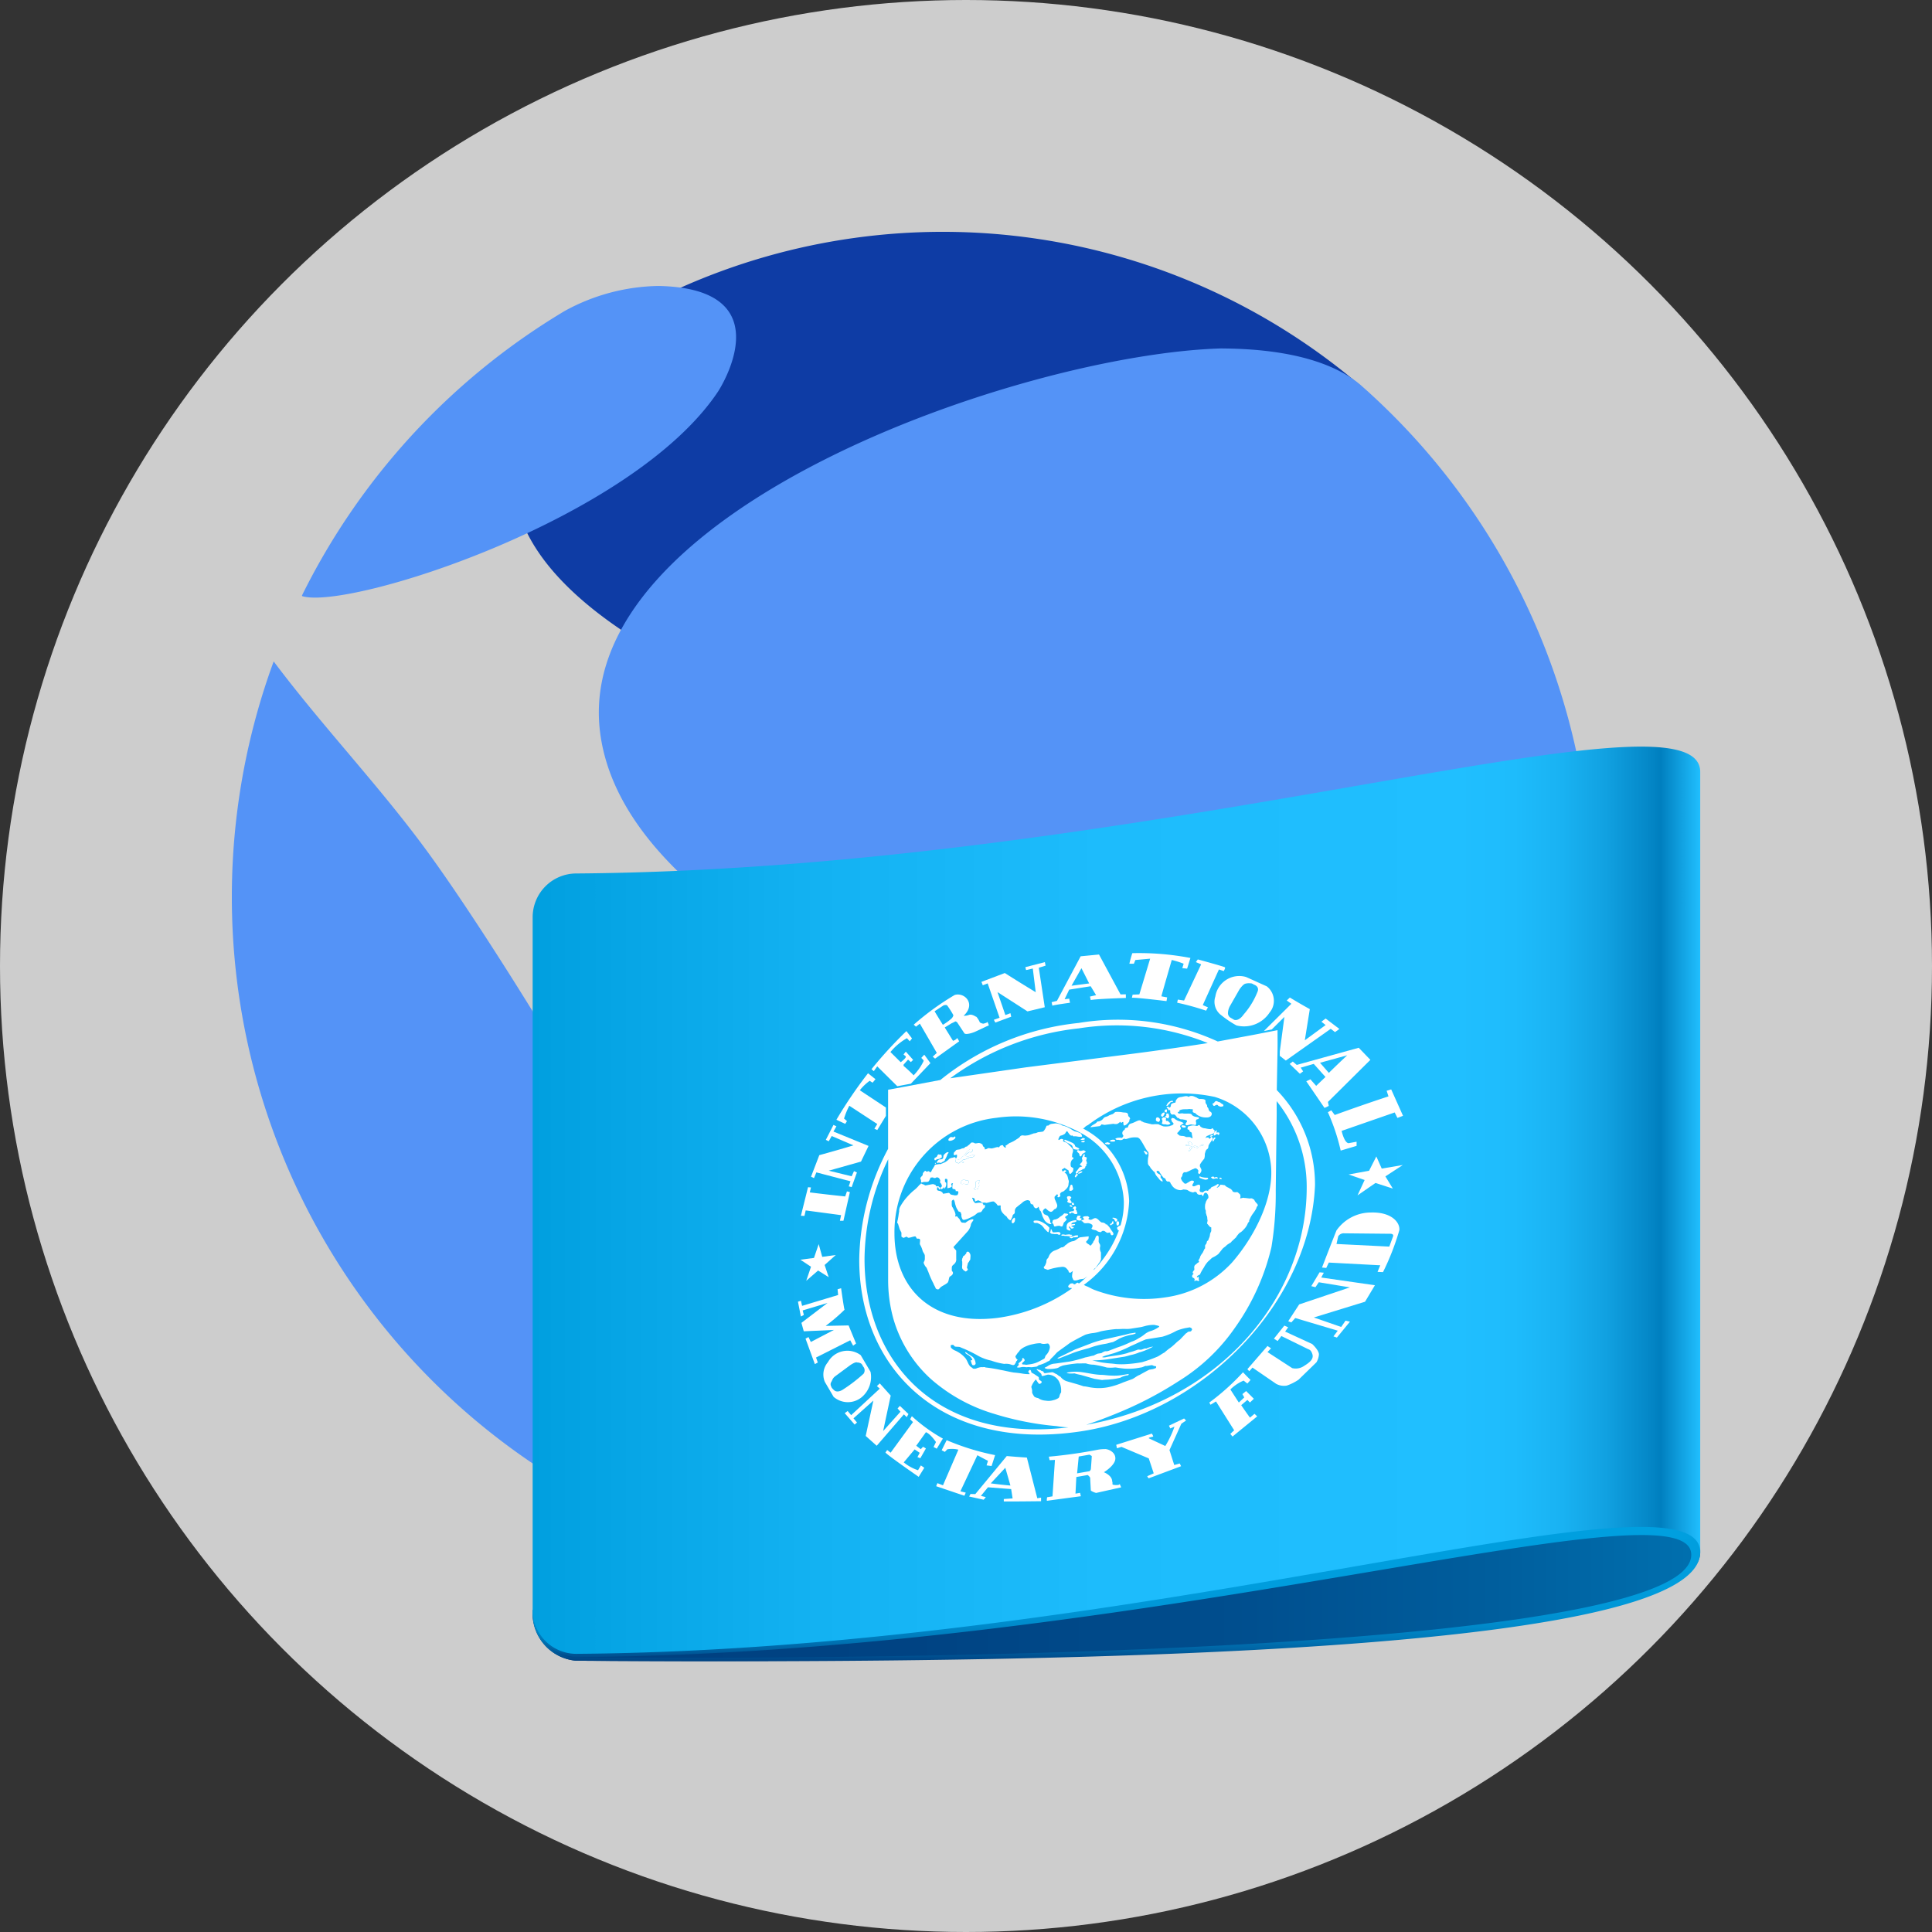 <svg xmlns="http://www.w3.org/2000/svg" width="250" height="250"><rect width="100%" height="100%" fill="#333333" stroke="none"/><defs><linearGradient id="a" x1="17.336" x2="80" y1="74.339" y2="74.339" gradientUnits="userSpaceOnUse"><stop offset="0" stop-color="#004080"/><stop offset=".325" stop-color="#004383"/><stop offset=".585" stop-color="#004d8d"/><stop offset=".823" stop-color="#005e9d"/><stop offset="1" stop-color="#0070af"/></linearGradient><linearGradient id="b" x1="48.668" x2="48.668" y1="68.69" y2="80" gradientUnits="userSpaceOnUse"><stop offset=".35" stop-color="#009fdf"/><stop offset=".645" stop-color="#009ddd"/><stop offset=".752" stop-color="#0096d6"/><stop offset=".828" stop-color="#008bcb"/><stop offset=".889" stop-color="#007aba"/><stop offset=".941" stop-color="#0064a4"/><stop offset=".987" stop-color="#004989"/><stop offset="1" stop-color="#004080"/></linearGradient><linearGradient id="c" x1="17.336" x2="80" y1="55.314" y2="55.314" gradientUnits="userSpaceOnUse"><stop offset="0" stop-color="#009fdf"/><stop offset=".021" stop-color="#02a1e1"/><stop offset=".244" stop-color="#13b2f2"/><stop offset=".487" stop-color="#1dbcfc"/><stop offset=".791" stop-color="#20bfff"/><stop offset=".841" stop-color="#1ebcfc"/><stop offset=".882" stop-color="#19b2f2"/><stop offset=".919" stop-color="#11a1e1"/><stop offset=".954" stop-color="#0589c9"/><stop offset=".966" stop-color="#007fbf"/><stop offset="1" stop-color="#20bfff"/></linearGradient></defs><circle cx="125" cy="125" r="125" fill="#cdcdcd" fill-rule="evenodd"/><path fill="#0e3ca5" d="M105.687 164.865c4.822 17.888 22.123 31.534 30.86 30.97.306-.02 33.137-6.159 51.11-36.26 13.984-23.431 9.225-46.05-9.8-46.546-6.842.503-81.355 17.765-72.167 51.843m70.395-114.893-.019-.017.027-.017a83.485 83.709 0 0 0-87.998-12.73 48.787 48.918 0 0 0-5.275 2.6c-1.172.623-2.344 1.247-3.482 1.933l.278.085a37.993 38.095 0 0 0-8.812 8.364c-23.974 31.735 56.343 54.814 99.29 54.881 19.748 14.222 25.293-40.034 5.991-55.099"/><path fill="#5493f7" d="M92.946 50.62C81.91 67.25 45.156 78.968 39.113 77.143l-.041-.077c.24-.5.499-1 .754-1.496a88.437 88.674 0 0 1 26.207-30.66q3.392-2.49 7.025-4.663a26.038 26.108 0 0 1 12.149-3.244c16.367.314 7.82 13.489 7.734 13.622m-9.05 117.51c.792 5.224-.02 25.866-1.086 27.602-.918.055-2.83.174-8.368-2.942A88.097 88.333 0 0 1 34.491 88.229q.441-1.33.923-2.642c6.343 8.46 13.685 16.114 19.924 24.657 5.943 8.137 14.118 21.399 15.782 24.232 10.328 17.593 11.975 28.445 12.763 33.662m122.107-52.022a87.8 88.036 0 0 1-6.124 32.407C189.5 159.691 119.622 132.2 118.937 131.9c-9.559-4.199-38.649-16.977-41.274-37.041-3.764-28.888 54.653-49.01 80.329-49.771 3.078.036 12.45.145 17.91 4.593a87.793 88.028 0 0 1 30.088 66.436m-47.304 78.257c-7.616 3.564-16.004.967-13.824-6.47 4.183-14.285 40.71-28.93 48.777-29.735.996-.099 1.418.58.977 1.357a88.866 89.104 0 0 1-35.923 34.836"/><path fill="url(#a)" d="M17.336 77.254a2.55 2.55 0 0 0 2.329 2.714c30.7.21 60.335-1.2 60.335-5.8 0-13.924-62.664 3.086-62.664 3.086" transform="matrix(2.411 0 0 2.417 27.128 21.612)"/><path fill="url(#b)" d="M17.336 77.254a2.55 2.55 0 0 0 2.34 2.714c30.692.233 60.287-.731 60.324-5.8 0-13.924-62.664 3.086-62.664 3.086m2.342 2.537a2 2 0 0 1-.245-.014 2.4 2.4 0 0 1-1.988-1.763 2.37 2.37 0 0 0 2.23 1.762c30.67-.193 59.844-9.636 59.844-5.479 0 4.245-29.172 5.703-59.841 5.494" transform="matrix(2.411 0 0 2.417 27.128 21.612)"/><path fill="url(#c)" d="M19.68 37.822a2.343 2.343 0 0 0-2.344 2.344v37.088a2.344 2.344 0 0 0 2.329 2.346C50.363 79.37 80.037 69.209 80 74.169V32.394c.037-4.961-29.627 5.199-60.32 5.428" transform="matrix(2.411 0 0 2.417 27.128 21.612)"/><g fill="#fff"><path d="M125.206 161.956c-.176.102-.174.102-.174.262-.173.103-.173.263-.347.287-.087.09-.087.242-.171.341 0 .16-.087.242 0 .397v.396c0 .16-.085.483.09.624.086.147.26.203.349.27.086 0 .26-.193.26-.193.087-.092-.09-.227-.09-.307a3.423 3.433 0 0 1 .088-.409.465.467 0 0 1 .173-.34c0-.08.176-.264.176-.344 0-.316.087-.568-.091-.783.002-.08-.174-.213-.263-.2m12.409-3.645c0-.08.2-.259.299-.348.098-.17.2-.181 0-.314-.104-.068-.106-.225 0-.242.202-.179.202-.102.301-.268 0-.08-.306-.124-.407-.112-.102-.067-.2.102-.3.191s-.3.194-.402.283a1.184 1.187 0 0 1-.704.317c-.2.101-.2.101-.198.256-.099.17 0 .242.104.302a1.393 1.397 0 0 0 .104.303c.103.067.303-.034.405-.046.202-.022.303-.034.405.033a.241.242 0 0 0 .303-.036c-.01-.15.092-.162.09-.319m-.902 1.127c-.101.012-.504.058-.504-.022-.101-.148-.101-.305-.202-.372-.102.089 0 .241-.1.328-.1.17.1.225.2.293.203-.022.305.046.505.022a.523.525 0 0 1 .405.11c.202-.021.304-.193.101-.326 0-.07-.294-.046-.405-.033m-5.774-1.526c0 .078-.094.324.099.38.195-.024.291-.271.29-.348s.095-.324-.1-.38c0 0-.29.268-.29.348m26.214-10.718c-.078.014-.155.186-.241.278 0 .08-.075.241.08.22a.526.527 0 0 0 .153-.264c.172-.114.172-.263.008-.234m-1.707 5.098s-.241-.114-.241-.034c0 .155.084.22.166.205a2.148 2.154 0 0 0 .65.194c.08-.015.32-.058.32-.138a.14.14 0 0 0-.162-.126 2.41 2.417 0 0 1-.733-.101m2.642.263a.22.22 0 0 0-.075-.14c-.147-.046-.147-.046-.222.048v.078c.075-.017.297.092.297.014m-.81-9.531c.08-.015.154-.107.241-.044.077-.014.077.065.154.128.155.049.23.114.379.085l.224-.044c.075-.094 0-.157 0-.241a1.042 1.044 0 0 1-.376-.242c-.077-.065-.23-.036-.383-.164-.155-.049-.241-.034-.386.15 0 .077-.077.091-.157.106s-.077.171 0 .241c.073.146.15.131.304.025m-12.607 15.558c.2-.104.198-.653-.098-.537-.198.104-.1.631.098.537m8.173-16.634a.964.967 0 0 0-.443.145 1.389 1.392 0 0 0-.265.353s0 .242-.087.242a1.04 1.042 0 0 0-.451.145.299.3 0 0 0-.087.241c0 .078-.087.242-.178.262 0-.078-.278-.196-.367-.027 0 .08.186.133.186.21s0 .08.094.145c.092-.014.092-.092.183.051v.242c.092.142.097.302.367.26a.323.324 0 0 1 .364.185c.089.065.091.142.18.207 0 .08.092.066.181.054a.436.438 0 0 0 .446.166c.176.054.265.04.44.09.088.065.262.039.177.21 0 .078-.17.184-.17.341 0 .314.607-.017.778.034s.342.022.427.087c.169-.027.166-.184.166-.264 0-.157-.087-.22 0-.391 0-.078.166-.107.241-.119.167-.106.164-.263 0-.241-.169-.051-.24-.037-.422-.087a.964.967 0 0 1-.342-.182c-.087-.142-.087-.142-.26-.193-.258-.039-.519 0-.87-.022-.266-.116-.707.186-.724-.208l.178-.026a.096.097 0 0 0 0-.157 1.246 1.25 0 0 1 .442-.146c.265-.04.528 0 .786-.043.173-.027.26.039.431.012s.09.22.09.3.086.142.257.193c.085-.012.171.13.256.196a1.958 1.963 0 0 0 .752.343 2.331 2.338 0 0 0 .723.032c.241-.044.482-.165.482-.484a.328.329 0 0 0-.24-.27c-.083-.066-.083-.143-.162-.208a.506.508 0 0 0-.164-.363c-.082-.143 0-.242-.085-.3-.081-.142-.163-.205-.163-.362 0-.242 0-.242-.085-.3a.798.8 0 0 0-.412-.087c-.166-.05-.241.041-.333-.024a.964.967 0 0 1-.337-.18c-.172-.052-.256-.115-.427-.168a.81.812 0 0 0-.43 0c-.173.104-.173.104-.26.038-.248-.104-.508.015-.863.068m-17.65 16.404a2.341 2.347 0 0 0-.605-.321 1.4 1.404 0 0 0-.798-.066c-.099.09 0 .242 0 .242a.706.708 0 0 0 .398.034 2.257 2.263 0 0 1 .603.321 2.874 2.881 0 0 1 .407.503c.099 0 .403.506.504.336 0-.16.198-.573 0-.628a1.929 1.934 0 0 0-.509-.42m3.947 1.516a1.996 2.002 0 0 1-.709.162c-.101.012 0 .157.101.147 0 .078.203.056.304-.036.101 0 .101-.092.203-.024l.303-.036c.203-.022.203-.102.102-.242zm-.955-4.53q-.152.134 0 .241a.779.78 0 0 0 .405.112c.101-.012.099-.242 0-.242 0-.08-.205-.293-.106-.302.101-.092.2-.182.099-.242a.27.27 0 0 0-.304-.12c-.405.038-.096.396-.094.553m.448 4.59c.203-.104.102-.169-.1-.147-.102-.068-.203-.056-.406-.032l-.304.037a.69.691 0 0 0-.405-.034c-.2.101 0 .16.102.147.202-.024.202.056.405.032.103-.012.607.087.708-.003m1.423-8.35c-.205-.052-.704.242-.502.296.2-.022.502-.138.502-.295m-1.259 4.318c.102 0 .205.053.203-.024a.586.587 0 0 0-.104-.225c-.205-.133-.299.27-.099.25m.936 1.7c0-.078.099-.17.099-.242s-.306-.044-.408-.032c0 .158-.197.259-.094.484 0 .08.408.188.509.099 0 0 .2-.181.096-.242s-.2.012-.202-.067m-.627-1.5a.458.46 0 0 0-.301.272c.1.065.202.053.205.132s-.1.17-.1.242c-.202-.055-.303.036-.506.058-.098.09-.096.242.107.225a.099.1 0 0 0 .098-.092.439.44 0 0 1 .304.044c.104.067.104.147.408.11.202-.1 0-.24 0-.39s-.205-.136-.106-.303c.096-.087-.01-.31-.109-.297m.506-7.375c.2-.101-.306-.278-.407-.343s-.104-.068-.104-.225c-.103-.065-.103-.065-.205-.21a9.668 9.694 0 0 0-1.114-.483.099.1 0 0 1-.098.091c.202.29.708.385 1.015.663.1.067.103.382.207.447s.607.152.706.06m-1.116 7.209c-.202.102 0 .242.205.213s-.104-.225-.205-.213m.535 2.22c.102-.013.403-.127.198-.26a2.003 2.009 0 0 0-.909.262.634.636 0 0 0-.296.582v.317a.933.936 0 0 0 .405.188c.303-.113-.203-.37-.104-.539.101-.012.104.068.205.136 0 .077.101.145.202.133s.304-.114.203-.102c0-.08-.101-.145-.203-.135-.306-.121.2-.18.302-.191.301-.271-.306-.121-.408-.111 0-.158.203-.26.405-.28m-.467-4.821a.275.276 0 0 0-.1.242c-.098.091-.096.403-.093.483a.369.37 0 0 0 .501-.217 4.653 4.666 0 0 1-.106-.46s-.104-.138-.202-.048m9.48-4.4c-.095.092 0 .157.098.223 0 .08.101.302.292.198.094-.092 0-.242-.101-.302a.665.667 0 0 0-.29-.119m2.93-4.975c0-.157.088-.328 0-.394a.212.213 0 0 0-.272.196c-.004.157.087.145.273.198m-.168 1.518a.663.665 0 0 0 .55 0c0-.077.089-.091.089-.169-.092-.065-.183-.053-.186-.13-.091-.068-.091-.145-.183-.133s-.183.026-.186-.051c0 0-.094-.145 0-.157 0-.157 0-.157-.096-.223-.183-.053-.277-.04-.369.051-.183.104 0 .242 0 .394a1.815 1.82 0 0 1-.089.327.6.602 0 0 0 .47.091m21.908-1.196-.444-.604-.443.241a26.149 26.219 0 0 1 1.658 4.968l2.057-.612v-.536l-1.034.19c-.57-.048-.902-1.592-.902-1.592l6.866-2.384.355.706.723-.273-1.531-3.418-.59.179.24.725a236.181 236.815 0 0 0-6.955 2.41m-22.195.138a.663.665 0 0 0 .181-.341c.09-.17-.188-.13-.28-.039s-.18.184-.18.261c.002.155.19.288.28.119m-.455.614a.287.288 0 0 0-.1-.382c-.093-.066-.093-.066-.187-.051-.094-.065-.094.012-.186.104 0 .08-.09.326.099.38.19.132.284.118.374-.051m6.66 7.339c.078.063.08.14.158.125a.241.242 0 0 0 .24.032l.304-.063s.152.126.15-.029c-.075-.22-.301-.094-.456-.065-.077-.14-.077-.14-.24-.109 0 0-.235.044-.155.109m-17.808 22.672c.701-.258 1.403-.437 2.005-.604a10.367 10.395 0 0 1 2.096-.546c.296-.044.694-.182.99-.228a7.474 7.494 0 0 0 .789-.43 6.061 6.077 0 0 1 1.08-.399c.292-.123.68-.104.873-.213.096-.014.192-.029.192-.106s0-.08-.094-.063l-.58.09c-.292.043-.586.166-.88.21l-2.072.469a15.791 15.834 0 0 0-1.892.515l-2.307.882-2.303 1.117a.32.322 0 0 0 .198.053zm-13.48.247c-.176-.058-.352-.276-.528-.336-.087.169.352.358.441.425s.533.416.444.665c-.09-.068-.176-.058-.176.022s.09.227.09.307.088.15.088.23a.29.29 0 0 0 .449-.133 1.292 1.296 0 0 0-.27-.764c-.094-.148-.36-.276-.538-.416m17.173 3.287c.395-.062.692-.033.989-.08a8.197 8.219 0 0 0 1.376-.222 2.435 2.442 0 0 1 .977-.314c.098-.014.098-.172.098-.172l-.964.16a6.189 6.205 0 0 1-1.278.048c-.482 0-.89-.094-1.386-.094-.793-.034-1.591-.225-2.392-.34a5.545 5.56 0 0 0-2 .06c.098.142.8.118 1 .089a5.91 5.925 0 0 0 .8.196l1.796.51zm8.368-34.462-.091.013c0 .08.094.222 0 .241 0 0-.184.104-.09.17s.28.195.372.183c.089-.171.178-.263.084-.406 0-.162-.094-.307-.275-.2m2.823 4.139.514-.085c-.087-.142-.09-.3-.176-.362-.084.012-.345-.181-.43-.09-.084.172.261.194.177.288a1.138 1.141 0 0 1-.432.147c-.084.17.26.117.347.102"/><path d="M157.871 153.384a.817.82 0 0 1-.446.33l.224-.284c.075-.094.075-.094.073-.171-.073.014-.075-.063-.15-.046a3.33 3.338 0 0 1-.76.39c-.076.014-.154.185-.24.28 0 0 0-.078-.078.014l-.08.017a.21.21 0 0 1-.153.186.448.45 0 0 0-.321-.017c-.08.015-.241.2-.32.215-.162-.048-.242-.034-.326-.096a.335.336 0 0 1 0-.392c0-.242.077-.563-.241-.505-.241.043-.581.338-.752.13-.087-.22.417-.541.077-.64-.256-.114-.509.164-.767.285a.292.293 0 0 1-.345.056c-.089-.066-.178-.208-.267-.274a1.635 1.639 0 0 1-.181-.365c0-.157.087-.169.171-.34a.55.551 0 0 1 .171-.421c.085-.092.174-.027.347-.056.087-.014.258-.12.343-.135.17-.106.258-.121.426-.227.17-.03.241-.121.42-.15a.504.505 0 0 1 .337.256c.082.063 0 .157 0 .314 0 .078.17.283.242.114.24-.28.24-.515.074-.725 0-.08-.082-.143-.084-.223 0-.154 0-.241.08-.326a4.716 4.728 0 0 1 .482-.636 1.743 1.748 0 0 0 .074-.64c.08-.172.077-.484.316-.607.241-.2.077-.406.241-.592.08-.172.241-.356.39-.622.078-.092.078-.092.076-.241 0-.078-.242-.034-.157-.206l.157-.029c.077-.092 0-.077-.08-.14-.08.014-.241.12-.316.135.082.063.16.049.162.206-.08.094-.157.186-.241.123-.082-.143 0-.157-.162-.128-.08-.065-.241.043-.32.058.079-.094.159-.264.24-.278.162-.03.242-.123.398-.152.241-.044.545-.18.545-.414.075-.171-.08-.22-.159-.283a.22.22 0 0 0-.077-.142c-.08.014-.157.106-.241.12a3.395 3.404 0 0 1-.723-.106.935.938 0 0 1-.659-.278.15.15 0 0 0-.24-.113c-.085.092-.167.106-.336.055a1.285 1.288 0 0 0-.766.046c-.174.027-.26.041-.258.198-.085.242 0 .242.176.286.086.065 0 .157.089.222s.258.116.26.193c0 .242.092.457.094.692-.171-.05-.258-.194-.431-.165-.258-.038-.345.054-.521-.074a1.218 1.22 0 0 0-.528-.075c0-.08-.179.026-.179-.054l-.18-.13c-.181-.128-.181-.208 0-.312.086-.172.262-.278.35-.447 0-.08-.182-.368-.095-.38a2.387 2.393 0 0 1 .439-.302c-.09-.145-.446-.242-.624-.3a1.008 1.01 0 0 1-.36-.181c-.18-.053-.183-.21-.364-.184-.091-.065-.183-.05-.27.119 0 .08.094.222.094.302.094.143.275.196.188.365-.178.184-.27.118-.45.225a2.611 2.618 0 0 1-.827.038c-.186-.053-.28-.118-.468-.171a.463.464 0 0 0-.376-.104c-.282-.041-.564.077-.851-.041-.285-.041-.574-.16-.861-.2a.482.483 0 0 0-.292-.12c0-.077-.099-.144-.195-.132-.193-.051-.482.142-.771.258-.193.107-.483.143-.582.242a.658.66 0 0 0-.19.339c0 .08-.096.091-.193.104-.294.116-.198.026-.195.183l-.193.182a.427.428 0 0 0-.09.563c.102.145.102.145 0 .242-.093.169-.093.169-.293.116-.196.024-.495-.017-.69.164l.2.133.198-.024a.885.887 0 0 0 .482.017c.195-.104.195-.184.393-.13.099.067.294-.037.39-.05a2.534 2.54 0 0 1 1.071-.14c.292-.036.482.242.588.397.295.435.495.88.789 1.315 0 .077.096.065.096.065 0 .078.097.145.099.223v.394a2.8 2.807 0 0 0-.08.877c0 .08 0 .242.1.302 0 .08.192.21.195.29a1.408 1.412 0 0 0 .289.353.943.945 0 0 0 .287.276 1.536 1.54 0 0 0 .386.655c.19.21.289.433.569.551.185.051 0-.241 0-.314a.335.336 0 0 1-.191-.288c.09-.171 0-.16-.099-.302-.094-.065-.282-.118-.376-.263s0-.242.183-.182c.094-.014.188.13.19.208.095.145.189.21.191.288.094.145.188.21.282.355.094.066.186.051.28.196a.494.496 0 0 0 .188.288c.094.065.275-.041.366.101.092.066.095.223.186.288a1.372 1.375 0 0 0 1.263.752c.176-.03.35-.136.437-.07a.873.875 0 0 1 .434.084 1.545 1.55 0 0 0 .684.278c.085-.014.254-.12.338-.058.166.049.169.206.241.271a.557.558 0 0 0 .333.097l.176-.041c.082.062.084.14.164.205s.08-.172.159-.266c.08-.171.159-.186.32-.138a.67.672 0 0 1 .242.658 1.379 1.383 0 0 0-.242.36c-.08.092-.077.242-.156.42a2.136 2.142 0 0 0 0 .704c.08.063.077.218.077.372s.077.216.077.37c.157.2.077.45.154.665a3.616 3.626 0 0 1-.08.401c.078.063.155.201.242.264a.456.457 0 0 0 .309.242v.386a.323.324 0 0 1-.08.242c0 .077-.077.172-.08.242a1.3 1.303 0 0 1-.156.57c0 .078-.08.17-.082.242l-.157.109c0 .152-.082.242-.082.324-.08.092-.16.183-.16.26v.243c0 .154 0 .077-.079.169l-.24.507a2.12 2.125 0 0 0-.329.523c0 .154-.166.338-.24.507.081-.014.163.049.081.14 0 .078-.166.107-.24.199s-.334.212-.336.367c-.084.17.082.45-.087.556-.084.092-.253.353 0 .384-.168.184-.34.368-.087.556 0 0 .167.049.167.126.084.06 0 .23 0 .307.169-.029.169-.106.24-.12.083.062.083.062.165.048 0 .077.166.048.166.048.082-.092.082-.092 0-.155v-.31c-.082-.217-.166.107-.24-.033 0-.077 0-.077.084-.17s.081-.014.166-.106c.164-.029.164-.106.24-.275a6.061 6.077 0 0 1 .41-.692 3.332 3.34 0 0 1 .563-.8c.24-.198.393-.384.547-.483a3.73 3.74 0 0 0 .762-.462l.518-.65c.145-.184.432-.324.574-.51.14-.111.21-.126.347-.242a.456.457 0 0 0 .275-.22l.562-.522a3.546 3.556 0 0 1 .448-.575 1.786 1.791 0 0 0 .54-.438 2.317 2.323 0 0 0 .482-.66c.08-.174.08-.242.241-.37a.526.527 0 0 1 .082-.33 3.515 3.525 0 0 1 .415-.726 5.015 5.028 0 0 0 .422-.648.745.747 0 0 1 .173-.353c.087-.099 0-.157-.086-.295a1.333 1.337 0 0 1-.343-.469c0-.077-.24-.096-.24-.176a.62.621 0 0 0-.334 0l-.643-.078c-.08.02-.16-.038-.241-.019l-.386.094a.656.658 0 0 0 0-.541c-.154-.119-.23-.242-.376-.295a.837.839 0 0 1-.506-.027c-.068-.06-.135-.123-.135-.2l-.203-.184c-.137-.044-.275-.167-.415-.213s-.284-.242-.426-.29a.224.225 0 0 1-.217-.031c-.162.053-.237-.095-.309.08m-2.548-5.153c.08-.092.164-.027.24-.121s.165-.03.165.05c.082.063-.408.15-.482.165zm-.837.065a.494.496 0 0 1 .338.022c.084.063.335.099.168.205-.082.015-.24-.036-.335-.022-.084-.062-.424-.164-.17-.205m-.675.66c0-.08.084-.092.084-.172s.082-.169.082-.241c0-.158.242-.276.34-.133-.084.084-.332.597-.506.546m-.101-1.243c.084-.091.345.102.429.09.087.063.09.22.176.362l-.514.085c-.086.015-.431.068-.347-.102a1.138 1.141 0 0 0 .432-.147c.084-.094-.26-.116-.186-.288z"/><path d="M152.897 145.796a.41.411 0 0 0 .352.102c.176.05.176-.027.174-.184-.09-.065-.176-.05-.352-.101l-.176.026zm1.08 2.74c0 .079-.084.17-.082.241s-.086.092-.084.172c.174.05.422-.462.506-.554-.086-.135-.342-.017-.34.14m3.248-2.138c-.077.092-.241.356-.152.498s.383-.23.46-.167a.133.133 0 0 0 .152.126c.078-.014.15-.186.075-.242 0-.154-.304-.019-.38-.082 0-.077.151-.186.074-.241s-.152.094-.23.108m-13.612 1.207c0 .08.2.133.299.12s.4.03.395-.128c0-.08-.2-.133-.299-.12a.796.798 0 0 0-.395.128m-.593.389c.101.145.301.04.4.109.101-.015.3-.116.198-.184s-.2-.053-.302-.119c-.197.102-.397.049-.296.194m1.056-2.575a1.082 1.085 0 0 0 .497.017 1.651 1.656 0 0 0 .39-.285c0 .077.101.145.2.13 0-.077.097-.089.195-.101 0 .077 0 .483.104.46a.634.636 0 0 0 .39-.209 1.408 1.412 0 0 0 .29-.353v-.157c0-.077.096-.092.094-.169a.482.483 0 0 0-.2-.29c-.101-.145 0-.242-.104-.302 0-.242-.482-.174-.69-.227a3.356 3.365 0 0 0-.891-.044c-.196.102-.196.181-.39.285-.102.012-.297.116-.399.128a1.357 1.361 0 0 1-.482.22.632.633 0 0 0-.296.194.99.994 0 0 1-.794.413c-.195.339-.696.401-.894.74l.603-.075.6-.073c.099-.091.198-.103.198-.18s.099-.015.2-.027a.673.674 0 0 0 .4.029zm10.589 3.082c.084-.014.253.037.335.022.166-.106-.085-.142-.17-.205a.494.496 0 0 0-.337-.022c-.26.041.08.143.172.205m1.065-.34c0-.08-.082-.143-.164-.051s-.164.029-.24.12l-.083.095c.08-.015.57-.102.487-.164m21.597-11.016-1.507-1.564-8.02 2.221-.51-.437-.405.309 1.322 1.274.417-.312-.311-.483 1.687-.484 1.517 1.692-1.206 1.151-.747-.85-.53.258 2.357 3.447.552-.259-.108-.515zm-5.367 1.692a185.986 186.485 0 0 1-1.147-1.315l3.515-.967a126.042 126.38 0 0 0-2.375 2.277zm-20.815 4.225a.22.22 0 0 1 .18-.183c0-.078.09-.17.179-.261l.272-.04c.087-.24-.364-.105-.455-.014a.988.991 0 0 0-.36.445c-.089.172.087.065.184.053m-41.125 30.372.376.699.378-.283-.964-2.338-2.968.058a24.74 24.807 0 0 0 2.442-2.088c-.075-.138-.446-2.79-.446-2.79l-.455.143.072.74-4.663 1.402-.152-.66-.383.125.378 1.915.384-.203-.152-.583 3.214-.967-3.376 2.575.304 1.092 3.896-.176-2.982 1.557-.304-.636-.383.205 1.205 3.295.384-.208-.23-.643zm-5.693-7.697 1.536-1.332 1.372.863-.528-1.58 1.447-1.292-1.756.242-.458-1.648-.612 1.79-1.762.226 1.379.911zm23.478-38.487 1.54 4.446-.737.263.185.363 2.057-.76-.1-.456-.657.242-1.015-2.969 3.876 2.495 2.24-.537-.774-5.11.88-.273-.096-.455-2.524.653.094.375.87-.196.378 3.06a212.29 212.859 0 0 1-4-2.48l-3.025 1.144.176.44zm-6.592 60.21.796-1.306a21.057 21.113 0 0 1-4.014-2.9l-.222.398.369.363-2.893 3.962-.449-.343-.224.326c.449.484 4.304 3.143 4.304 3.143l.723-1.17-.441-.307-.37.623a5.786 5.802 0 0 1-1.846-1.017l1.408-1.678.66.442-.294.551.37.148.723-1.26-.37-.224-.293.316-.589-.447 1.252-1.75c.595.208 1.301 1.27 1.301 1.27l-.31.642zm-16.956-30.831 4.581.611-.152.725h.456l.834-3.705-.38-.097-.227.657a197.573 198.103 0 0 1-4.581-.524l.154-.64-.383-.03-.921 3.694.46.02z"/><path d="M111.659 180.657a3.4 3.408 0 0 0 .988-3.142l-1.273-2.16a2.893 2.9 0 0 0-4.25.922 2.45 2.456 0 0 0-.39 2.54l1.135 1.934a2.814 2.821 0 0 0 3.79-.094m-3.71-.75s-.379-.32-.379-.483a.545.546 0 0 1 0-.602c.152-.241.154-.483.535-.756l1.902-1.405s.683-.483.91-.357a1 1.003 0 0 1 .527.15.926.928 0 0 1 .225.345.752.754 0 0 1 .072.967 20.285 20.34 0 0 1-2.652 2.035s-.685.491-1.14.107m11.08-47.447 2.194 3.785-.528.484.301.256 3.12-2.24-.241-.426s-.241.273-.415.3c-.164.106-.164.026-.164.026l-1.048-1.692.882-.54a4.113 4.124 0 0 0 .482-.24c.085-.015.241.113.241.113l.93 1.41c.085.142.43.089.517.074a3.836 3.846 0 0 0 .964-.302l1.702-.8-.183-.443-.09.092a2.341 2.347 0 0 1-.452.145 1.034 1.037 0 0 1-.449-.167 2.879 2.886 0 0 0-.446-.725c-.087.015-.528-.387-.964-.242a1.623 1.627 0 0 1-.687.107c1.625-1.501.154-3.07-1.155-2.688a34.857 34.95 0 0 0-5.304 3.846l.29.256zm3.055-2.357s.318-.13.482 0a11.261 11.292 0 0 1 .803 1.264.873.875 0 0 1-.241.428 7.175 7.194 0 0 1-1.121.815 85.298 85.526 0 0 1-1.073-1.753zm-12.486 14.968-.379-.331a9.504 9.53 0 0 1 .682-1.658l3.617 2.366-.374.607.374.172 1.116-1.828v-1.09l-3.375-2.231a6.203 6.22 0 0 1 1.278-1.221l.376.242.373-.452-.964-.77a57.38 57.533 0 0 0-4.091 6.02l1.14.53zm-3.961 6.633 4.416 1.154-.226.655.378.096.68-1.895-.378-.174-.302.67-2.965-.726 4.173-1.177.976-2.026-4.54-1.86.382-.678-.381-.179-.991 1.934.38.18.382-.678 2.81 1.209a175.369 175.84 0 0 1-4.414 1.267l-1.07 2.787.383.184zm7.876-13.72 2.596 2.572 1.758-.33 2.531-2.658-.798-1.093-.356.38s-.07.014.072.142a.964.967 0 0 1 .215.269 6.907 6.926 0 0 1-1.228 1.793l-.072.092a17.961 18.01 0 0 0-1.314-1.228v-.155l.586-.655.364.32.292-.288-.948-1.066-.294.367.294.256c.073.22-.66.745-.66.745l-1.329-1.315a7.69 7.711 0 0 1 2.134-1.792l.366.4.292-.368-.723-.95a54.115 54.26 0 0 0-4.518 4.926l.299.26zm3.819 45.393.222-.402a90.148 90.39 0 0 0-1.11-1.056l-.296.334.371.425-2.242 2.502.981-4.593-1.415-1.578-.373.35.373.331-3.703 3.43-.453-.536-.379.28 1.283 1.475.304-.266-.454-.542 2.573-2.298-.991 4.578 1.425 1.27 3.515-4.064zm53.968-18.689-.548-.053-1.072 1.791.537.136.432-.639 4.024.663-6.56 2.204-1.418 2.176.403.157.506-.573 5.5 1.64-.558.739.449.152 1.687-2.06-.571-.13-.564.817-3.537-1.228 6.625-2.038 1.278-2.132-6.946-1zm-9.555 18.752a51.52 51.66 0 0 1-1.133-1.613l.8-.68.33.337.505-.484-.998-1-.482.394.24.43-.703.662-1.095-1.692a5.408 5.422 0 0 1 1.717-1.146l.482.382.412-.464a31.486 31.57 0 0 1-.976-.998 29.955 30.036 0 0 1-4.36 3.92l.157.284.707-.428 2.355 3.737a47.374 47.501 0 0 0-.501.462l.284.345 3.195-2.61-.347-.334zm8.058-9.52-3.51-1.617.395-.551-.497-.22-1.348 1.692.483.302.482-.645 3.363 1.646c.212.118.441.084.641.67.224.652-.323 1.09-1.053 1.544a1.905 1.91 0 0 1-1.548.293l-3.197-2.077.46-.483-.462-.305-2.6 2.998.242.268.417-.47 3.074 2.109a2.138 2.144 0 0 0 1.367.22 6.591 6.61 0 0 0 1.519-.76l2.319-2.257a2.355 2.362 0 0 0 .32-1.01c-.002-.561-.867-1.347-.867-1.347m7.604-17.023a5.437 5.451 0 0 0-4.473 2.328 475.598 476.874 0 0 0-1.866 4.793l.55.054.328-.697 6.659.353a63.262 63.432 0 0 0-.35.854l.704.031a32.202 32.289 0 0 0 2.115-5.43c.11-.969-.982-2.366-3.667-2.286m2.837 3.143-.468 1.269-6.834-.339.221-.993a.844.846 0 0 1 .789-.387l5.817.058c.711-.046.475.39.475.39zm-2.146-10.398-.94 1.852-2.652.484 2.076.713-.92 1.99 2.326-1.606 2.244.725-.964-1.576 2.252-1.472-2.725.462zm-26.838 34.842.179.355.54-.241a12.537 12.57 0 0 1-1.189 2.514l-2.124-.994c-.091-.14.564-.179.564-.256a1.473 1.477 0 0 0-.185-.356l-4.607 1.45.096.448.586-.181 3.53 1.491.64 1.934-.846.377.186.271 4.202-1.571-.173-.35-.712.197-.617-1.933 1.536-3.411.612-.416-.258-.264zm-17.035 9.387-1.348-5.263a107.733 108.022 0 0 1-2.601-.198l-4.07 4.924-.622-.015-.178.327 1.883.418.275-.34-.637-.158.914-1.112 3.001.23.189 1.208-1.14.08v.31c.378.026 4.821-.027 4.821-.027v-.462zm-6.013-1.934 1.876-2.01.66 2.3a58.684 58.841 0 0 1-2.536-.28zm16.679.099-.1.094a1.762 1.767 0 0 1-.78-.012c0-.077-.097-.058-.097-.058s.1-.094 0-.38c0-.761-1.072-1.177-1.072-1.177s1.477-.87 1.485-1.781-1.07-1.255-1.365-1.21a4.822 4.835 0 0 0-.89.078 62.105 62.271 0 0 1-6.352.902l.099.452.691-.034-.318 4.716-.692.114s-.1.483 0 .46 4.36-.59 4.36-.59l-.097-.44-.596.103.111-2.151 1.391-.242c.1-.094.393.312.393.312l.09 1.658c0 .078.482.293.689.334l3.24-.725zm-3.727-2.002a.412.413 0 0 1-.2.341l-1.587.273.21-2.175 1.39-.242.297.176c.003.165-.11 1.627-.11 1.627m3.006-32.325a.224.225 0 0 0 .101.223c0 .08 0 .08.104.145.099 0 .198-.102.195-.182.097-.169-.304-.355-.603-.319v.078c.003.072.102.055.203.055m-17.696 30.594a39.539 39.645 0 0 0 1.37.726l-.182.59.647.084.458-1.412a31.653 31.738 0 0 1-6.269-1.934l-.646 1.303.408.213.325-.336a3.481 3.49 0 0 1 1.427.048l-1.991 4.61-.723-.278-.16.397 3.653 1.235.176-.404-.694-.171zm-5.246-38.29.31-.054c.078-.014.155-.106.242-.118.157-.104.077-.17.077-.242 0-.157-.077-.22-.157-.208a.258.259 0 0 1-.24-.036.347.348 0 0 1-.155.104c0 .077-.077.241-.152.26-.154.105-.306.131-.229.351.075.145.152.046.304-.058"/><path d="M121.228 150.401c0 .155.154.051.24.037s.155.05.242.038a.347.348 0 0 0 .241-.118c.08-.012.16-.104.241-.116.16-.106 0-.08.08-.17a2.939 2.947 0 0 0 .32-.676c0-.078.08-.09.162-.259a.241.242 0 0 0-.162-.05 1.225 1.228 0 0 0-.482.389c-.08.169 0 .389-.159.483-.241.119-.393 0-.547.172-.099.101-.176.19-.176.27m1.827-2.794a1.111 1.114 0 0 0 .482-.242c.085-.092.167-.26 0-.312-.084.09-.084.09-.24.116a.608.61 0 0 0-.33-.024c-.08.09-.242.196-.242.35s.166.136.33.112m-1.98 2.976c.078-.092 0-.155-.076-.063-.075.012 0 .077.077.063m4.017 2.163c-.086.012-.173.027-.173-.053l-.087-.065c-.087-.065-.258.039-.342.13-.087 0-.171.26-.171.336-.085.09.17.131.255.119.174-.104.608.145.694-.024a.482.483 0 0 0 .087-.324c-.087-.143-.087-.143-.263-.119m15.208-5.286c.302-.116-.205-.213-.205-.213a.627.629 0 0 1-.298.193.615.616 0 0 0 .503.02m3.578 10.974c.099-.012.099-.012.198-.101v-.157c0-.078 0-.157-.101-.145l-.1.09c.104.144-.098.168-.197.26-.104.177.099.232.2.053m-19.222-7.96c.084-.092.084-.17 0-.157-.173.104-.087.17 0 .157m15.587 7.22.1.066c-.1.012-.2.104-.3.114-.203.103-.1.169 0 .157a1.022 1.025 0 0 1 .204.212.709.71 0 0 0 .405.032.911.914 0 0 1 .61.167c.102.065.104.065.104.222a.29.29 0 0 1-.104.242c-.1.169.203.21.403.266.304.043.304.2.605.241.2.133.301-.193.502-.137.2-.027.299.198.499.241.1.066.301-.116.4.03 0 .077.099.379.296.275.3-.116-.096-.534-.195-.68a2.52 2.526 0 0 0-.497-.642c0-.078-.1-.066-.2-.054 0-.08 0-.08-.1-.145a.776.778 0 0 0-.404-.11c-.303-.122-.41-.424-.723-.545s-.603.307-.805.172c-.101.012-.205-.053-.205-.133.099-.09.099-.09.099-.17-.104-.064-.104-.144-.205-.132-.393-.015-.798.031-.49.312m.062-9.92c.1-.092.1-.092 0-.157l-.301.036c-.101.012-.099.17 0 .157s.195.053.301-.036m.027 1.885c0-.08.096-.241 0-.314-.2.024-.198.339-.297.428-.099.17.106.38 0 .483 0 .158-.299.35-.296.428s.202.133.306.278a.63.63 0 0 0-.403.128c-.099.17-.197.26-.296.428-.102 0-.198.259-.097.327a.2.2 0 0 0 .094 0c-.103.096-.388.435-.188.483.102.065.1-.092.198-.181 0 0 .202-.104.099-.17 0-.074-.09-.07-.1-.14a.316.317 0 0 0 .196-.263 2.17 2.176 0 0 0 .603-.31c.099 0 .2-.024.2-.101a.275.276 0 0 0 .096-.242s.102-.012.1-.09c.1-.011 0-.077 0-.156l.1-.092c0-.078 0-.312-.105-.38a3.09 3.1 0 0 0 .094-.403c-.102-.087-.196-.068-.304-.14m-.514-.725a1.43 1.433 0 0 1-.304-.12c-.402.125.104.379.107.459.1.065 0 .311.207.367.099-.012.198-.259.198-.259 0-.08.299-.193.397-.285.2-.101 0-.077-.103-.222 0-.08-.403.048-.502.06m13.4-19.467-.808-.123-.084.404a34.756 34.849 0 0 1 3.742 1.03l.24-.431-.667-.29 2.088-4.612.627.212s.24-.425.154-.483c0-.078-3.513-1.028-3.513-1.028l-.253.346.685.29zm4.048-.524a2.146 2.151 0 0 0 .798 2.448 13.019 13.054 0 0 0 1.929 1.296 3.961 3.972 0 0 0 4.286-1.658 2.35 2.357 0 0 0-.361-3.4l-2.677-1.208a3.134 3.143 0 0 0-3.975 2.522m1.929 1.167 1.183-2.07s.466-.7.789-.758a1.702 1.707 0 0 1 .656-.039c.166-.029.421.157.421.157s.7.196.516.832a9.935 9.962 0 0 1-1.837 3.043s-.561.88-1.217.69l-.511-.298a.675.677 0 0 1-.297-.57 1.962 1.968 0 0 1 .297-.982zm-12.281-5.886 1.914-.174-1.396 4.62-.873.036-.09.406c.483-.063 4.476.43 4.476.43l.084-.483-.745-.136c0-.08 1.34-4.704 1.34-4.704a11.03 11.06 0 0 1 1.539.483l-.174.571.622.068.43-1.383a35.534 35.63 0 0 0-7.52-.621 13.87 13.907 0 0 0-.379 1.37h.581zm-1.232 4.438-.685.012-2.785-5.163-2.374.23-3.07 5.767-.691.17.1.454c.297-.116 2.28-.377 2.28-.377l-.102-.532-.596.077.596-1.245 2.78-.437.699 1.153-.793.181.103.455c.596-.155 4.545-.274 4.545-.274zm-7.03-1.112 1.287-2.267.998 1.97zm-14.17 22.639c.087-.17.258-.119.345-.13.174-.105.347-.129.521-.243s.617 0 .704-.256c.178-.181 0-.157-.176-.13-.09.012-.265.116-.441.14-.087.092-.263.039-.35.05l-.087-.065c-.086-.065 0-.077 0-.154.087-.17.26-.196.348-.286s.262.04.352-.05a.347.348 0 0 0 .176-.336c0-.08-.266-.041-.355-.03a2.143 2.149 0 0 0-.607.56c-.087.088-.172.258-.258.347-.087.015-.171.027-.171.104a.277.278 0 0 0-.085.17c-.084.086-.711.326-.75.127 0 .167-.055.363.157.43 0 0 .241.117.338.025s.255-.184.34-.273m39.07-16.782 1.01-.195 1.636-1.625-.595 4.496v.54l.78.611 5.814-4.11.554.43.564-.41-1.777-1.349-.55.411.546.433-2.693 1.972.646-4.032a75.268 75.47 0 0 1-2.582-1.501l-.4.384.597.423z"/><path d="M118.667 160.29c.145-.026.362 0 .362.088.072.063 0 .387 0 .466a.43.43 0 0 0 .072.295 2.867 2.874 0 0 1 .287.726c.07.22.285.413.285.645v.39a.74.742 0 0 1-.142.415.453.454 0 0 0 .07.3 1.297 1.3 0 0 0 .289.416c.072.145.144.367.22.51a11.688 11.72 0 0 0 .674 1.537c.075.222.23.435.306.66a.511.512 0 0 0 .311.114c.078-.012.241-.194.314-.283.24-.191.557-.314.798-.508.24-.113.24-.507.325-.756 0-.08.082-.092.164-.182.241-.116.415-.377.241-.59a.241.242 0 0 1-.082-.147v-.32c0-.313.164-.338.333-.521a.784.786 0 0 0 .241-.67v-1.03c0-.08-.422-.413-.337-.505l.585-.643 1.295-1.431a2.17 2.176 0 0 0 .35-.752c0-.155.089-.242.176-.413 0 0 .267-.271.089-.324-.268-.041-.706.242-.964.447-.09.012-.348-.029-.434-.014-.258-.119-.258-.43-.43-.561-.084-.066-.168-.208-.253-.273-.084.012-.168.101-.168.024-.085.012 0-.155 0-.242a2.001 2.006 0 0 0-.242-.662c-.082-.143-.082-.223-.166-.288a.723.725 0 0 1-.082-.375v-.389c0-.077.241-.273.241-.196.167.13.167.52.241.663a1.873 1.878 0 0 0 .338.725c0 .157.171.13.255.196.172.053.087.222.174.287a.964.967 0 0 0 .087.532c.084.223.17.208.345.184a4.58 4.593 0 0 0 .436-.14c.176-.102.263-.114.441-.218a2.425 2.432 0 0 0 .723-.483 1.008 1.01 0 0 1 .451-.138c.092-.012.273-.27.273-.348l.274-.271c0-.077.09-.324 0-.312l-.183.024a.328.329 0 0 0-.183-.287 1.519 1.523 0 0 0-.634 0c-.27.036-.27.036-.36-.107a.482.483 0 0 1-.178-.365c-.089-.065-.089-.065-.089-.22.09.066.265.039.265.119a.557.558 0 0 1 .092.377c.09-.012.27-.116.36-.128.18-.024.18.053.36.106.092.065.184.21.276.198a.76.761 0 0 1 .458.017c.277-.036.554-.15.74-.174s.282-.036.376.107a.947.95 0 0 1 .282.278c.096.142.096.142.284.118s.191-.024.191.133a1.1 1.102 0 0 0 .195.757 2.835 2.843 0 0 0 .579.553 1.025 1.027 0 0 0 .482.484 1.772 1.777 0 0 0 .287-.58c0-.158.094-.17.19-.26s.097-.168.097-.323a.639.64 0 0 1 .287-.583c.193-.181.482-.372.68-.55a1.13 1.134 0 0 1 .687-.32.482.483 0 0 1 .296.123c.101.066 0 .242.101.3 0 0 0 .08.102.068 0 .077.099.065.197.055 0 .078.102.223.104.3.2.29.4.268.596 0 .1.145.106.457.306.59a5.895 5.91 0 0 1 .207.604 4.012 4.022 0 0 0 .306.593 1.28 1.284 0 0 0 .71.469c.1 0 .202-.025.098-.17 0 0-.101.012-.101-.067v-.242a4.388 4.4 0 0 0-.309-.592c-.101-.068-.301-.121-.403-.189-.1.012-.103-.145-.202-.213-.104-.222 0-.391.294-.582.203.133.405.423.709.466.2-.021.299-.19.4-.28s.099-.092.2-.102a.77.771 0 0 0 .198-.258c.099-.242-.106-.54-.212-.84a.66.662 0 0 1-.106-.458c0-.08.301-.271.299-.349.1.066.202.133.103.223s0 .077 0 .157c.102.065.302-.036.302-.114.1 0 0-.157 0-.241 0-.155.197-.336.397-.36a2.476 2.483 0 0 0 .5-.45.82.822 0 0 0 .197-.484c0-.157.094-.403 0-.548-.106-.382-.11-.774-.518-.967.101-.09.301-.191.2-.259-.205-.133-.304.036-.403.126 0 0-.205-.21-.103-.302.099 0 .099-.09.2-.102.099-.09.099-.09.2-.024l.306.2c.203.054.104.223.207.368 0 .08 0 .08.102.145.1-.012.1-.012.2-.102 0-.08.2-.18.2-.258 0-.157.096-.327 0-.394-.205-.133-.306-.121-.309-.356a.938.94 0 0 1 .193-.725c.2-.104.2-.104.097-.326-.102.012-.203.024-.102-.068v-.157c0-.314.196-.483.09-.795a2.29 2.296 0 0 0-.512-.568.964.967 0 0 0-.303-.278c-.104-.066-.405-.11-.405-.186-.102-.068 0-.158 0-.158 0-.08-.102-.145-.203-.133-.101-.067-.301.114-.4.126s0-.312.094-.404c0-.077.099-.169.299-.193a1.758 1.762 0 0 0 .4-.205c.099-.09.099-.242.297-.35l.308.434c.101.065.101.145.203.133 0 .077.101-.012.101-.012.203.053.101.145.304.12.301-.035.504.095.805.059.203-.024.203.056.2-.102s-.101-.145-.104-.302a3.358 3.367 0 0 0-.81-.295c-.303-.12-.508-.33-.81-.452a1.181 1.185 0 0 0-.405-.186 1.43 1.433 0 0 0-.402-.109 1.618 1.622 0 0 0-.907-.282l-.4.048a.706.708 0 0 0-.497.22l-.197.024c-.1 0-.1.167-.1.167-.098.092-.096.242-.195.338q-.145.255-.294.273l-.595.073a1.01 1.013 0 0 1-.482.14c-.1.012-.297.114-.393.126a1.623 1.627 0 0 1-.589.152 1.278 1.281 0 0 1-.482-.017c-.195.024-.291.036-.388.206a1.594 1.598 0 0 1-.386.283 3.877 3.887 0 0 1-.964.514c-.096.09-.287.194-.38.283-.285.116 0 .078-.095.324-.094-.065-.19-.053-.287-.196 0 0-.094-.222-.188-.133a.446.447 0 0 0-.284.116c-.092.17-.092.17-.28.116-.282.037-.468.14-.747.177-.186.024-.46-.094-.552 0a.723.725 0 0 1-.367.128c0-.08 0-.242-.092-.3a.328.329 0 0 1-.183-.287.687.689 0 0 0-.723-.21c-.178.024-.268.038-.357-.027s-.354-.107-.441-.015l-.263.271c-.087.014-.087.092-.173.104 0 .077-.087.092-.174.104-.174.024-.174.181-.345.208a.921.923 0 0 0-.427.14l-.421.065c-.17.027-.17.182-.333.286-.085.091-.085.169-.085.326s.242.039.336.024.082 0 .082.065v.157c0 .143-.133.242-.155.315a.2.2 0 0 0-.096-.199c0-.077-.241.04-.333.051a.868.87 0 0 0-.41.145 2.28 2.287 0 0 1-.643.484c-.16.026-.242.118-.396.145 0 .077-.24.038-.31.053l-.387.065c-.151.03-.151.107-.24.276-.075.09-.15.258-.225.35s-.075.242-.224.353c-.072.09-.147-.128-.22-.116-.074-.063-.291.133-.364 0-.072-.063-.142-.128-.214.041a.41.411 0 0 0-.212.353c0 .157-.073.17-.145.261s-.214.199-.142.341a.668.67 0 0 1 .072.375c0 .155.215.034.285.022.142-.03.356 0 .501-.02.217-.04.145-.026.292-.21 0-.077.075-.092.075-.17.072-.091 0-.077.072-.168.075-.013.299-.054.374 0 0 .08.229.038.303.024a.241.242 0 0 1 .304-.022c.154.05.154.13.241.27.08.066 0 .242 0 .313a.482.483 0 0 0 .16.207c0 .078.077.14.077.22 0 .155 0 .155-.157.26v.24a.7.701 0 0 0 .482-.313v.241a.882.885 0 0 0 .241-.74c0-.077-.159-.128-.159-.207v-.242c0-.077 0-.077.08-.092.32-.053.24.273.24.505v.701c.162-.026.483-.077.572-.241 0-.078-.084-.22-.084-.298s.166-.104.24-.118a.723.725 0 0 0-.081.404c0 .077-.082.089 0 .154v.155c.082.065.24.041.332.104s.085.065.085.145c0 .155.084.063.166.05s.256.197.171.209c0 .157-.084.324-.168.338s-.336.05-.42-.014a1.273 1.276 0 0 1-.412-.092c-.082-.066-.082-.143-.241-.194l-.405.066-.319.05c-.08-.142-.08-.22-.24-.27-.08-.143-.545-.063-.545-.295v-.242l.154-.027c.077.143.077.22.154.286.157-.104.08-.17.08-.242l-.157-.13c-.077-.064 0-.078-.154-.051-.077.014 0 .077-.077.014-.078.012-.078-.065-.155-.05 0-.158 0-.08-.075-.143-.077 0-.077-.066-.151-.051-.078-.065-.227-.039-.302-.024l-.516.094-.289.056c-.142-.051-.215-.114-.354-.165-.073.015-.215-.113-.215-.113-.072.091-.145.183-.217.198a4.26 4.271 0 0 1-.798.776 8.867 8.891 0 0 0-1.095 1.14 7.206 7.226 0 0 0-.588.888 1.109 1.112 0 0 0-.144.65c-.075.324-.075.556-.15.883 0 .154-.072.241-.072.4-.075.093 0 .243.072.298l.222.725.22.426v.312c0 .241 0 .241.146.283.075.142.147.05.294.024.22-.119.22-.119.367 0 .072.063.145.048.292.021s.653-.203.723-.14.13.225.202.288m6.601-7.101c-.086.169-.52-.08-.694.024-.084.012-.34-.03-.255-.119 0-.077.084-.324.17-.336.085-.091.256-.195.343-.13l.087.065c0 .08.087.065.173.053.176-.024.176-.024.263.119a.482.483 0 0 1-.087.324m-.612-2.872c.084 0 .084.065 0 .157-.087.012-.173-.053 0-.157m1.586 3.046v-.312c0-.155.09-.242.268-.27.09-.09.362-.129.273.118-.092.09-.181.18-.09.324 0 .157.09.145-.089.403 0 .078 0 .242-.27.271-.09.012-.178.102-.268-.041-.089-.065 0-.157.09-.17.178-.024.089-.246.086-.328zm-2.437-2.906c-.212-.068-.161-.263-.157-.43.039.198.666-.041.75-.128a.277.278 0 0 1 .085-.17c0-.077.084-.089.17-.104.087-.089.172-.258.259-.348a2.143 2.149 0 0 1 .607-.558c.09 0 .355-.05.355.029a.347.348 0 0 1-.176.336c-.09.09-.266-.041-.352.05s-.26.117-.348.286c0 .077-.086.09 0 .155l.087.065c.087 0 .263.041.35-.05.176-.025.352-.129.441-.141.176-.027.354-.05.176.13-.087.242-.53.153-.704.257s-.347.128-.52.242c-.088.012-.259-.04-.345.13-.085.09-.256.193-.34.283s-.338-.034-.338-.034"/><path d="M111.186 162.94c-.043 13.946 10.408 25.027 28.712 22.272 15.637-2.362 29.627-16.557 30.264-31.854a17.493 17.54 0 0 0-4.947-12.302l.098-5.214c.015-.832 0-1.692 0-2.539l-1.039.204-1 .193-.615.12-.345.066-.086.017-4.651.865a31.072 31.155 0 0 0-17.995-2.398 33.95 34.041 0 0 0-17.9 7.38l-4.92.926-1.844.336v7.649a31.1 31.184 0 0 0-3.732 14.28m26.826 15.783a1.673 1.678 0 0 1-.8-.592c-.2-.05-.299-.196-.499-.324-.2-.05-.398-.26-.598-.242l-.894.126c-.102.015-.2-.13-.2-.21-.1-.065-.198-.051-.297-.116a.482.483 0 0 0-.299-.119c-.198-.053-.198-.133-.294-.038.198.21.395.343.593.553.099.145 0 .317.198.29s.496-.15.696-.176a1.664 1.668 0 0 1 1.495 1.051 2.507 2.514 0 0 1 .198.842v.394a1.533 1.537 0 0 0-.2.425c0 .08-.099.334-.198.348a1.929 1.934 0 0 1-.598.242 2.112 2.118 0 0 1-.993.065 1.885 1.89 0 0 1-.989-.333 1.22 1.223 0 0 1-.482-.17 2.792 2.8 0 0 1-.294-.514v-.317a4.429 4.44 0 0 0-.108-.443 2.652 2.66 0 0 1 .588-.966l.296.437c.102.145.2.21.398.024s-.101-.304-.2-.37a.224.225 0 0 1-.099-.224.224.225 0 0 0-.099-.225l-.494-.329c-.099-.068-.393-.186-.393-.266s-.101-.464-.296-.198c-.196.186 0 .242.099.464a4.913 4.927 0 0 1-1.076-.094c-.291-.041-.583-.082-.964-.112-.579-.084-1.152-.241-1.721-.338a18.607 18.657 0 0 0-1.96-.319c-.092-.068-.184-.056-.367-.036a1.278 1.281 0 0 0-.545.065c-.091 0-.27.111-.36.123-.18.02-.358.041-.447-.109-.536-.256-.536-.814-.888-1.25a3.72 3.73 0 0 0-1.29-.966 1.43 1.433 0 0 1-.588-.409c0-.157-.084-.307.082-.326.241-.027.241-.027.42.19.168.061.508.02.68.08.258.129.605.242.867.375a15.83 15.872 0 0 1 1.517.776 6.182 6.198 0 0 0 1.654.6 8.691 8.715 0 0 0 1.687.425 1.999 2.004 0 0 1 .965.119c.193.053.29.04.386-.051.096-.172.192-.264.192-.423.097-.012.097-.092.193-.184l-.099-.068a.656.658 0 0 1-.192-.372c.096-.171.192-.266.289-.437a1.381 1.385 0 0 0 .29-.356 2.666 2.674 0 0 1 .78-.5 3.857 3.868 0 0 1 .885-.276 4.207 4.218 0 0 1 .989-.13 1.095 1.097 0 0 0 .496.092l.494-.06a.617.619 0 0 1 .2.686 1.688 1.692 0 0 1-.496.86c-.099.172-.099.332-.198.423l-.595.32a3.489 3.498 0 0 1-1.184.398l-.588.08c-.1-.068-.482-.014-.482-.094-.097-.148.195-.266.291-.438.1-.092-.096-.304-.195-.372l-.096.092v.16a1.659 1.663 0 0 1-.389.37l-.098.091c0 .08.098.148 0 .242 0 .08-.193.184-.193.263.289.121.58-.075.875-.033.096-.015.292.038.39.026.295-.039.483.015.687 0l.591-.08c.099-.014.198-.186.396-.215a4.132 4.143 0 0 0 .894-.36c.099-.092.297-.12.398-.213a1.377 1.38 0 0 1 .299-.36c.299-.278.499-.544.699-.725.499-.387 1.102-.786 1.603-1.173a28.449 28.525 0 0 1 2.008-1.073 4.687 4.7 0 0 1 1.001-.22 4.629 4.641 0 0 0 1-.222 17.824 17.872 0 0 1 1.985-.293c.393.02.786-.038 1.176-.02a3.857 3.868 0 0 0 .965-.07l.964-.149c.383-.06.67-.181.964-.227a3.884 3.894 0 0 1 .94-.07c.095.062.837.096.466.311a3.732 3.742 0 0 1-.938.46 2.324 2.33 0 0 0-.854.445 4.323 4.334 0 0 1-.769.51 3.857 3.868 0 0 1-.964.461 13.573 13.61 0 0 1-1.859.755c-.296.125-.692.263-.988.386a1.056 1.059 0 0 1-.497.075 1.418 1.421 0 0 0-.496.242l-.5.075a3.616 3.626 0 0 0-.499.242c-.397.058-.699.181-1.099.241a16.124 16.167 0 0 1-2.003.53l-1.003.142-.4.058-.5.07a1.786 1.791 0 0 0-.896.286 1.888 1.893 0 0 1-.398.213c-.198.106.299.195.299.195a4.504 4.516 0 0 0 1.097-.075 1.042 1.044 0 0 0 .397-.135c.102-.094.2-.109.502-.23a16.153 16.196 0 0 1 1.902-.278c.4.022.702-.024 1.102 0a3.134 3.143 0 0 0 .998.165 13.019 13.054 0 0 1 1.688.367 4.945 4.958 0 0 0 1.085-.014c.296.031.482.08.785.11a7.45 7.47 0 0 0 1.93 0l.672-.11c.284-.046.482-.242.665-.186l.567-.095a.456.457 0 0 1 .373.092c.28.032.374.017.278.264a2.541 2.548 0 0 1-.374.14l-.482.08a25.507 25.576 0 0 0-1.237.67c-.383.14-.675.422-.964.546l-1.167.425a10.005 10.032 0 0 1-1.965.631 6.302 6.319 0 0 1-2.184.034c-.3-.032-.598-.143-.998-.16-.69-.251-1.49-.447-2.19-.66m10.447-4.278c-.094.091-.188.029-.379.06a2.768 2.775 0 0 1-.383.14c-.19.03-.287-.034-.482 0a2.828 2.836 0 0 1-.386.14c-.29.124-.677.184-.964.31a11.572 11.603 0 0 1-1.57.321l-.887.138c-.2.03-.595.17-.796.044a3.194 3.203 0 0 1 .796-.278c.395-.14.692-.186.989-.31a15.227 15.268 0 0 0 1.957-.848c.584-.242 1.259-.588 1.929-.849l.836-.133 1.302-.212a8.766 8.79 0 0 0 1.813-.764 6.772 6.79 0 0 1 1.143-.348l.516-.09c.087-.014.087-.014.171.048.085-.014.241.189.167.28s-.085.17-.17.185l-.342.058s-.173.183-.26.198a84.719 84.946 0 0 1-.79.829c-.442.307-.804.754-1.257 1.061a7.09 7.11 0 0 0-.723.585c-.275.124-.646.418-.926.542a18.844 18.894 0 0 1-1.98.713 16.703 16.748 0 0 1-1.928.242 9.299 9.324 0 0 1-1.466 0c-.482-.078-.986-.08-1.48-.16-.595-.065-1.095-.225-1.591-.307a16.686 16.73 0 0 0 1.989-.145l2.17-.338c.291-.046.682-.187.964-.242a5.516 5.53 0 0 0 .964-.31 7.544 7.564 0 0 0 1.806-.756 2.76 2.768 0 0 0-.752.196m16.62-20.345.119-9.404c.012-.725 0-1.474 0-2.211a17.645 17.693 0 0 1 3.889 11.078c.048 14.055-10.927 27.619-28.529 30.805a59.332 59.491 0 0 0 3.694-1.376 47.876 48.004 0 0 0 8.291-4.288 24.454 24.52 0 0 0 7.298-6.95 29.587 29.666 0 0 0 4.682-10.373 42.03 42.142 0 0 0 .557-7.281m-.648-3.549c.552 4.262-2.013 9.37-5.005 12.812a14.417 14.456 0 0 1-8.597 4.509 18.267 18.316 0 0 1-9.285-.989c-.299-.116-.602-.312-.904-.43a1.902 1.907 0 0 1-.39-.194 14.05 14.088 0 0 0 5.86-10.851 11.035 11.064 0 0 0-5.971-9.382.4.4 0 0 1 .14-.063 1.167 1.17 0 0 1 .499-.375 20.203 20.258 0 0 1 16.416-3.647 10.297 10.325 0 0 1 7.237 8.61M139.6 133.07a31.489 31.573 0 0 1 16.688 1.902l-.603.097a382.489 383.515 0 0 1-10.562 1.47l-12.397 1.578-9.766 1.41a34.29 34.382 0 0 1 16.64-6.457m-10.647 11.572a17.5 17.548 0 0 1 10.731 1.869 10.574 10.603 0 0 1 5.74 8.987 10.176 10.204 0 0 1-.455 3.165v-.119c-.099.092-.198.104-.297.194l-.098.091c-.102.167 0 .078 0 .155.098.065 0 .312.197.21.02 0 .024-.038.039-.053a14.719 14.758 0 0 1-3.303 5.222.287.288 0 0 0 .048-.145c.101-.092.301-.196.304-.276.099-.17.2-.26.301-.43 0-.078.2-.181.203-.339a.538.54 0 0 0 .101-.406v-.706a1.04 1.042 0 0 1-.099-.773.516.517 0 0 0-.099-.38.533.534 0 0 1-.099-.38c0-.156.104-.874-.298-.589-.102.09-.102.242-.203.416 0 .08-.101.169-.203.338 0 .157-.1.17-.202.339s-.203.18-.304.036c-.2-.133-.603-.32-.301-.513.101-.169.202-.18.202-.338s.104-.242-.099-.225l-.506.06-.506.059c-.304.116-.506.374-.81.483a1.594 1.598 0 0 0-.91.423c-.1.09-.202.102-.303.273-.101.012-.101.09-.202.102l-.203.024a4.631 4.644 0 0 1-.906.423 1.275 1.279 0 0 0-.605.549c-.1.169-.1.242-.2.418a.46.462 0 0 0-.2.343.774.776 0 0 1-.1.409.663.665 0 0 1-.2.34c-.1.092 0 .242.102.305.098-.012.299.123.4.111a7.816 7.837 0 0 1 1.91-.391c.404.029.506.242.706.466.1.145 0 .242.202.29.101.068.2-.104.403-.207a2.433 2.44 0 0 0-.101.802c.1.145.1.302.2.37s.202.053.405.027c.1-.013.301-.119.504-.143l.402-.053c.171-.109.314-.218.458-.324-.282.258-.562.522-.86.771-.08.065-.176.114-.256.179 0-.049-.022-.094-.15-.128a.685.687 0 0 0-.3.196l-.203.026v-.08a.405.406 0 0 0-.302-.038l-.101.012c-.101.092-.304.275-.304.355a.26.261 0 0 0 .403.184c0 .065.043.07.07.099a21.56 21.618 0 0 1-9.62 3.807c-8.578 1.066-13.334-3.867-13.334-10.946a14.837 14.876 0 0 1 13.211-14.946m-14.029 18.96v1.977a18.66 18.71 0 0 0 .658 4.996 16.76 16.806 0 0 0 4.849 7.845 21.76 21.82 0 0 0 8.228 4.535 38.075 38.177 0 0 0 8.06 1.583 12.778 12.812 0 0 0 1.548.164c-17.262 2.07-26.436-8.702-26.397-21.87a30.052 30.132 0 0 1 3.062-12.828v5.076zm11.143-9.745c.09.143.179.053.268.041.27-.039.27-.193.27-.27.179-.26.09-.243.09-.404-.092-.143 0-.242.089-.324.089-.242-.184-.208-.273-.119q-.267.037-.268.27v.308c0 .077.092.3-.086.324-.09.017-.181.109-.09.174"/></g></svg>